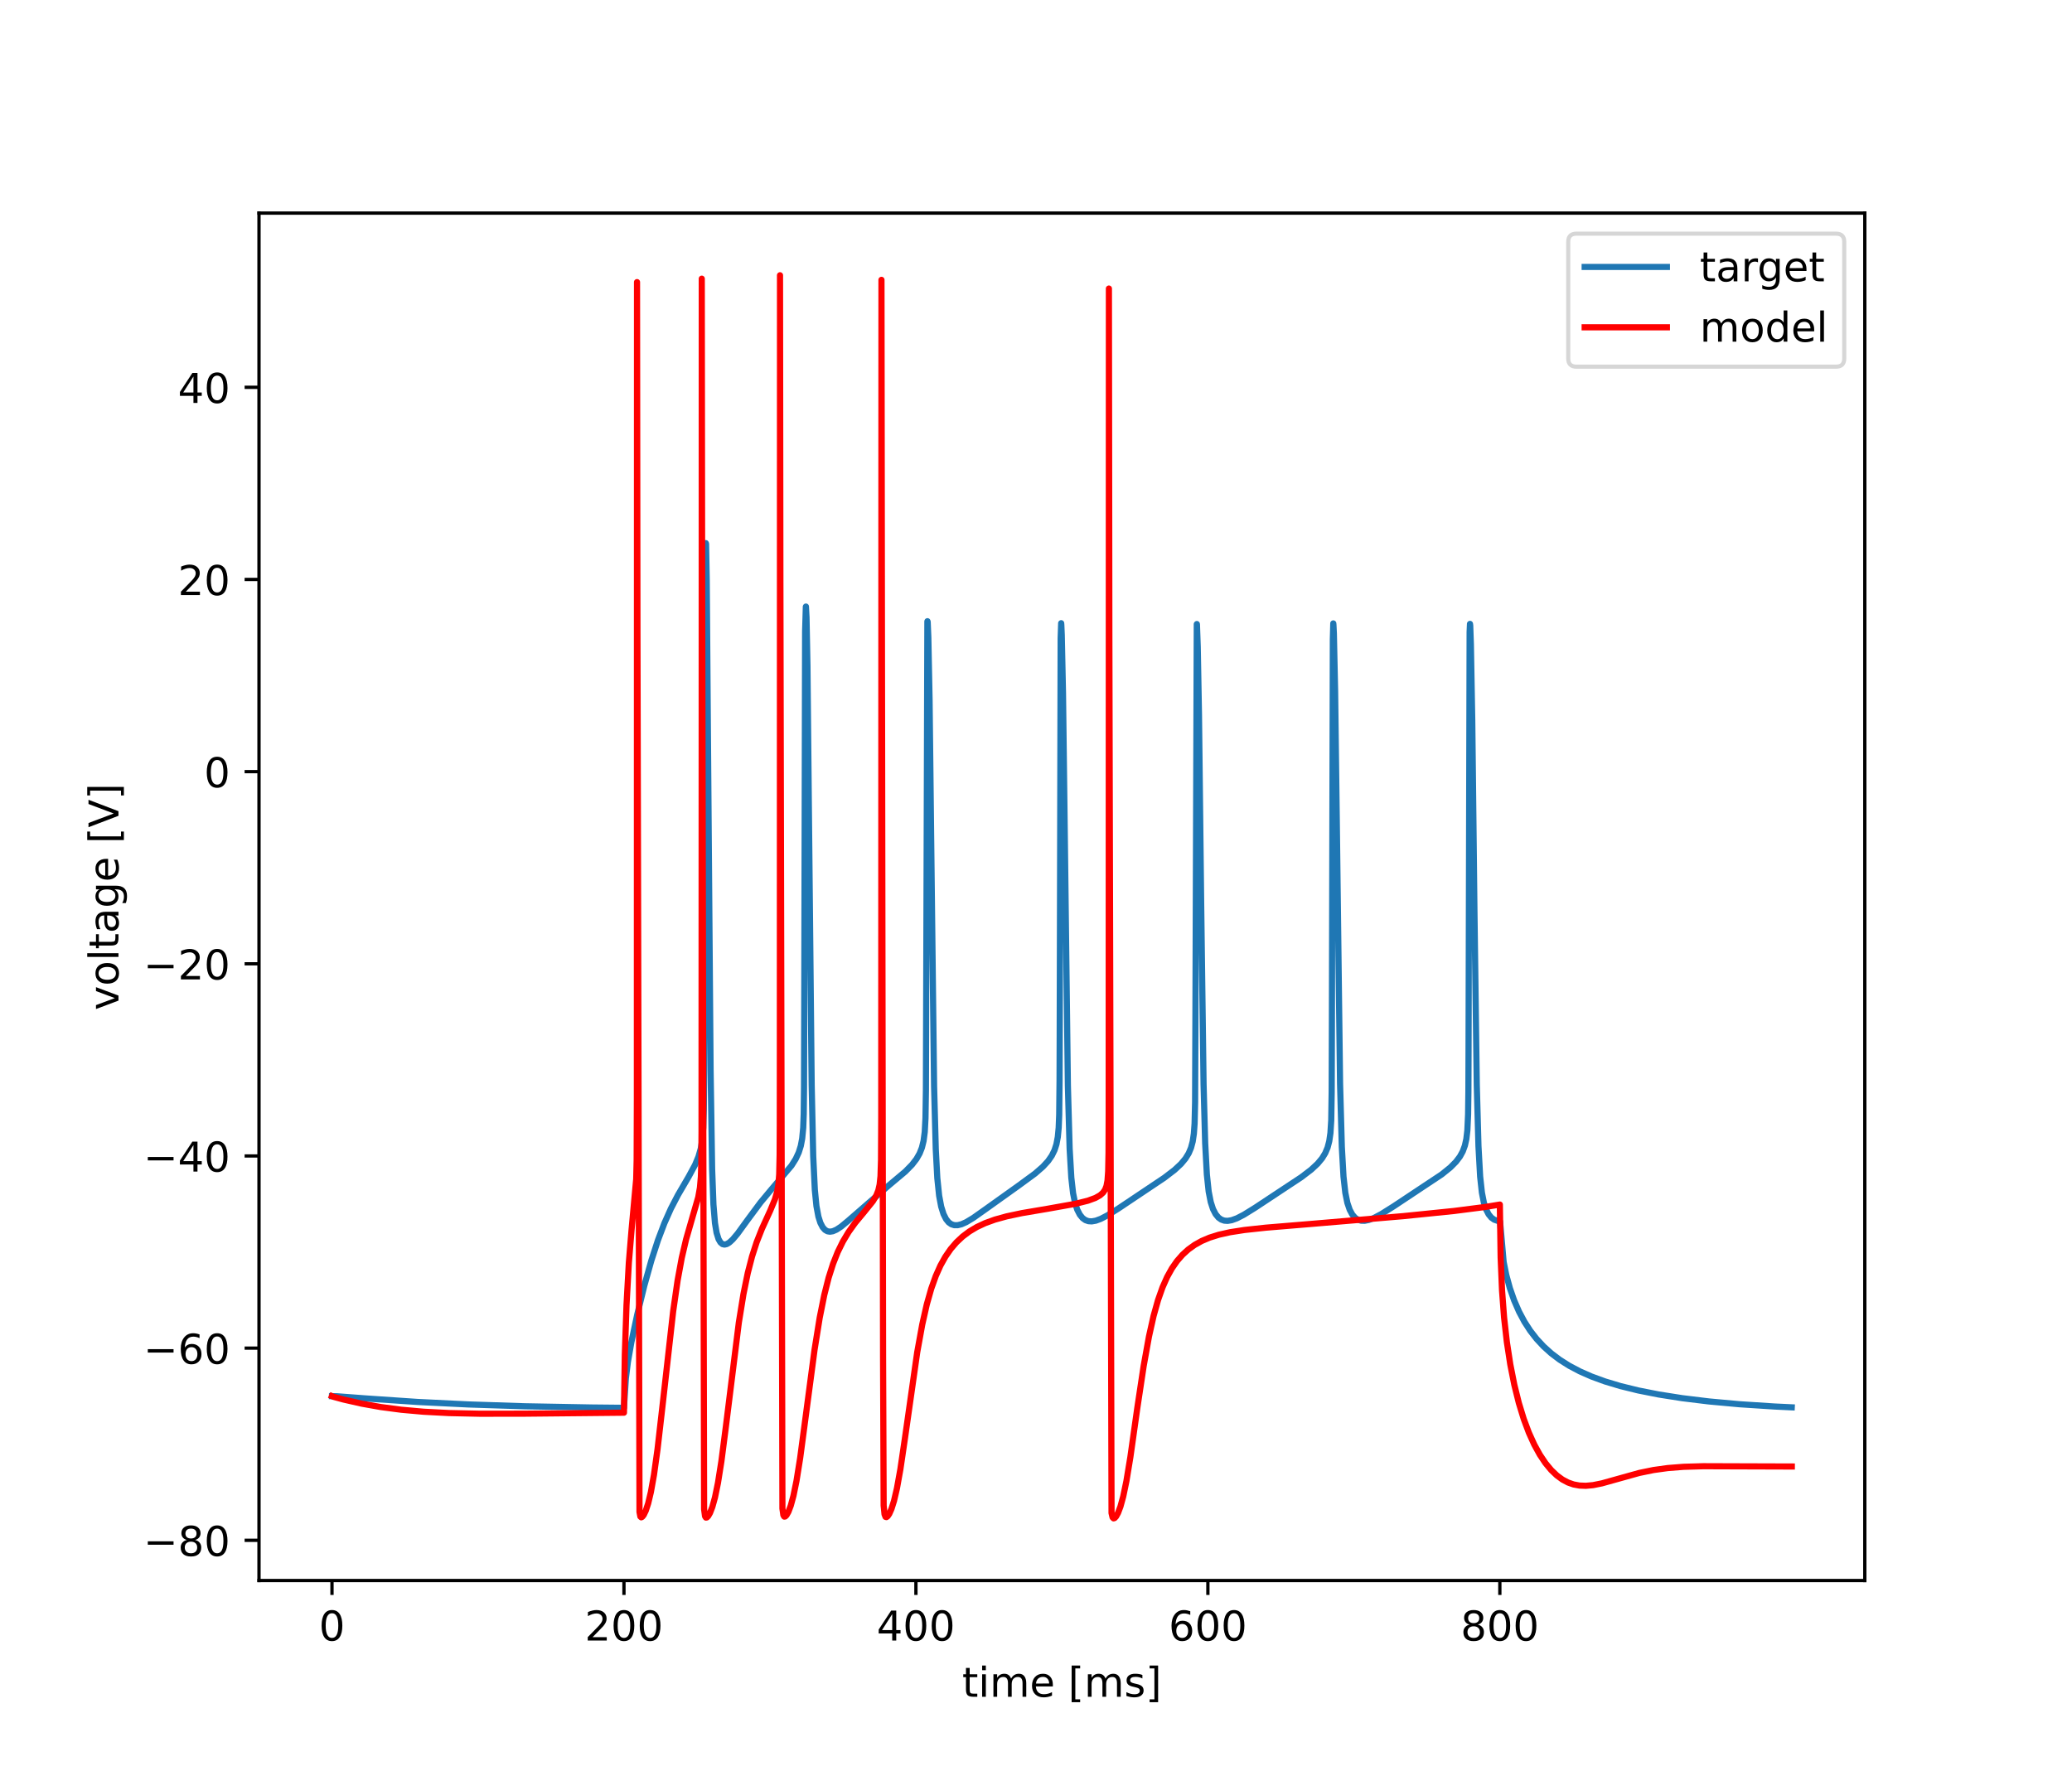 <?xml version="1.0" encoding="utf-8" standalone="no"?>
<!DOCTYPE svg PUBLIC "-//W3C//DTD SVG 1.1//EN"
  "http://www.w3.org/Graphics/SVG/1.1/DTD/svg11.dtd">
<!-- Created with matplotlib (https://matplotlib.org/) -->
<svg height="432pt" version="1.1" viewBox="0 0 504 432" width="504pt" xmlns="http://www.w3.org/2000/svg" xmlns:xlink="http://www.w3.org/1999/xlink">
 <defs>
  <style type="text/css">*{stroke-linecap:butt;stroke-linejoin:round;}</style>
 </defs>
 <g id="figure_1">
  <g id="patch_1">
   <path d="M 0 432 
L 504 432 
L 504 0 
L 0 0 
z
" style="fill:#ffffff;"/>
  </g>
  <g id="axes_1">
   <g id="patch_2">
    <path d="M 63 384.48 
L 453.6 384.48 
L 453.6 51.84 
L 63 51.84 
z
" style="fill:#ffffff;"/>
   </g>
   <g id="matplotlib.axis_1">
    <g id="xtick_1">
     <g id="line2d_1">
      <defs>
       <path d="M 0 0 
L 0 3.5 
" id="m4399abc774" style="stroke:#000000;stroke-width:0.8;"/>
      </defs>
      <g>
       <use style="stroke:#000000;stroke-width:0.8;" x="80.755" xlink:href="#m4399abc774" y="384.48"/>
      </g>
     </g>
     <g id="text_1">
      <!-- 0 -->
      <g transform="translate(77.573 399.078)scale(0.1 -0.1)">
       <defs>
        <path d="M 31.781 66.406 
Q 24.172 66.406 20.328 58.906 
Q 16.5 51.422 16.5 36.375 
Q 16.5 21.391 20.328 13.891 
Q 24.172 6.391 31.781 6.391 
Q 39.453 6.391 43.281 13.891 
Q 47.125 21.391 47.125 36.375 
Q 47.125 51.422 43.281 58.906 
Q 39.453 66.406 31.781 66.406 
z
M 31.781 74.219 
Q 44.047 74.219 50.516 64.516 
Q 56.984 54.828 56.984 36.375 
Q 56.984 17.969 50.516 8.266 
Q 44.047 -1.422 31.781 -1.422 
Q 19.531 -1.422 13.062 8.266 
Q 6.594 17.969 6.594 36.375 
Q 6.594 54.828 13.062 64.516 
Q 19.531 74.219 31.781 74.219 
z
" id="DejaVuSans-48"/>
       </defs>
       <use xlink:href="#DejaVuSans-48"/>
      </g>
     </g>
    </g>
    <g id="xtick_2">
     <g id="line2d_2">
      <g>
       <use style="stroke:#000000;stroke-width:0.8;" x="151.773" xlink:href="#m4399abc774" y="384.48"/>
      </g>
     </g>
     <g id="text_2">
      <!-- 200 -->
      <g transform="translate(142.229 399.078)scale(0.1 -0.1)">
       <defs>
        <path d="M 19.188 8.297 
L 53.609 8.297 
L 53.609 0 
L 7.328 0 
L 7.328 8.297 
Q 12.938 14.109 22.625 23.891 
Q 32.328 33.688 34.812 36.531 
Q 39.547 41.844 41.422 45.531 
Q 43.312 49.219 43.312 52.781 
Q 43.312 58.594 39.234 62.25 
Q 35.156 65.922 28.609 65.922 
Q 23.969 65.922 18.812 64.312 
Q 13.672 62.703 7.812 59.422 
L 7.812 69.391 
Q 13.766 71.781 18.938 73 
Q 24.125 74.219 28.422 74.219 
Q 39.75 74.219 46.484 68.547 
Q 53.219 62.891 53.219 53.422 
Q 53.219 48.922 51.531 44.891 
Q 49.859 40.875 45.406 35.406 
Q 44.188 33.984 37.641 27.219 
Q 31.109 20.453 19.188 8.297 
z
" id="DejaVuSans-50"/>
       </defs>
       <use xlink:href="#DejaVuSans-50"/>
       <use x="63.623" xlink:href="#DejaVuSans-48"/>
       <use x="127.246" xlink:href="#DejaVuSans-48"/>
      </g>
     </g>
    </g>
    <g id="xtick_3">
     <g id="line2d_3">
      <g>
       <use style="stroke:#000000;stroke-width:0.8;" x="222.791" xlink:href="#m4399abc774" y="384.48"/>
      </g>
     </g>
     <g id="text_3">
      <!-- 400 -->
      <g transform="translate(213.247 399.078)scale(0.1 -0.1)">
       <defs>
        <path d="M 37.797 64.312 
L 12.891 25.391 
L 37.797 25.391 
z
M 35.203 72.906 
L 47.609 72.906 
L 47.609 25.391 
L 58.016 25.391 
L 58.016 17.188 
L 47.609 17.188 
L 47.609 0 
L 37.797 0 
L 37.797 17.188 
L 4.891 17.188 
L 4.891 26.703 
z
" id="DejaVuSans-52"/>
       </defs>
       <use xlink:href="#DejaVuSans-52"/>
       <use x="63.623" xlink:href="#DejaVuSans-48"/>
       <use x="127.246" xlink:href="#DejaVuSans-48"/>
      </g>
     </g>
    </g>
    <g id="xtick_4">
     <g id="line2d_4">
      <g>
       <use style="stroke:#000000;stroke-width:0.8;" x="293.809" xlink:href="#m4399abc774" y="384.48"/>
      </g>
     </g>
     <g id="text_4">
      <!-- 600 -->
      <g transform="translate(284.265 399.078)scale(0.1 -0.1)">
       <defs>
        <path d="M 33.016 40.375 
Q 26.375 40.375 22.484 35.828 
Q 18.609 31.297 18.609 23.391 
Q 18.609 15.531 22.484 10.953 
Q 26.375 6.391 33.016 6.391 
Q 39.656 6.391 43.531 10.953 
Q 47.406 15.531 47.406 23.391 
Q 47.406 31.297 43.531 35.828 
Q 39.656 40.375 33.016 40.375 
z
M 52.594 71.297 
L 52.594 62.312 
Q 48.875 64.062 45.094 64.984 
Q 41.312 65.922 37.594 65.922 
Q 27.828 65.922 22.672 59.328 
Q 17.531 52.734 16.797 39.406 
Q 19.672 43.656 24.016 45.922 
Q 28.375 48.188 33.594 48.188 
Q 44.578 48.188 50.953 41.516 
Q 57.328 34.859 57.328 23.391 
Q 57.328 12.156 50.688 5.359 
Q 44.047 -1.422 33.016 -1.422 
Q 20.359 -1.422 13.672 8.266 
Q 6.984 17.969 6.984 36.375 
Q 6.984 53.656 15.188 63.938 
Q 23.391 74.219 37.203 74.219 
Q 40.922 74.219 44.703 73.484 
Q 48.484 72.75 52.594 71.297 
z
" id="DejaVuSans-54"/>
       </defs>
       <use xlink:href="#DejaVuSans-54"/>
       <use x="63.623" xlink:href="#DejaVuSans-48"/>
       <use x="127.246" xlink:href="#DejaVuSans-48"/>
      </g>
     </g>
    </g>
    <g id="xtick_5">
     <g id="line2d_5">
      <g>
       <use style="stroke:#000000;stroke-width:0.8;" x="364.827" xlink:href="#m4399abc774" y="384.48"/>
      </g>
     </g>
     <g id="text_5">
      <!-- 800 -->
      <g transform="translate(355.284 399.078)scale(0.1 -0.1)">
       <defs>
        <path d="M 31.781 34.625 
Q 24.75 34.625 20.719 30.859 
Q 16.703 27.094 16.703 20.516 
Q 16.703 13.922 20.719 10.156 
Q 24.75 6.391 31.781 6.391 
Q 38.812 6.391 42.859 10.172 
Q 46.922 13.969 46.922 20.516 
Q 46.922 27.094 42.891 30.859 
Q 38.875 34.625 31.781 34.625 
z
M 21.922 38.812 
Q 15.578 40.375 12.031 44.719 
Q 8.5 49.078 8.5 55.328 
Q 8.5 64.062 14.719 69.141 
Q 20.953 74.219 31.781 74.219 
Q 42.672 74.219 48.875 69.141 
Q 55.078 64.062 55.078 55.328 
Q 55.078 49.078 51.531 44.719 
Q 48 40.375 41.703 38.812 
Q 48.828 37.156 52.797 32.312 
Q 56.781 27.484 56.781 20.516 
Q 56.781 9.906 50.312 4.234 
Q 43.844 -1.422 31.781 -1.422 
Q 19.734 -1.422 13.25 4.234 
Q 6.781 9.906 6.781 20.516 
Q 6.781 27.484 10.781 32.312 
Q 14.797 37.156 21.922 38.812 
z
M 18.312 54.391 
Q 18.312 48.734 21.844 45.562 
Q 25.391 42.391 31.781 42.391 
Q 38.141 42.391 41.719 45.562 
Q 45.312 48.734 45.312 54.391 
Q 45.312 60.062 41.719 63.234 
Q 38.141 66.406 31.781 66.406 
Q 25.391 66.406 21.844 63.234 
Q 18.312 60.062 18.312 54.391 
z
" id="DejaVuSans-56"/>
       </defs>
       <use xlink:href="#DejaVuSans-56"/>
       <use x="63.623" xlink:href="#DejaVuSans-48"/>
       <use x="127.246" xlink:href="#DejaVuSans-48"/>
      </g>
     </g>
    </g>
    <g id="text_6">
     <!-- time [ms] -->
     <g transform="translate(234.038 412.757)scale(0.1 -0.1)">
      <defs>
       <path d="M 18.312 70.219 
L 18.312 54.688 
L 36.812 54.688 
L 36.812 47.703 
L 18.312 47.703 
L 18.312 18.016 
Q 18.312 11.328 20.141 9.422 
Q 21.969 7.516 27.594 7.516 
L 36.812 7.516 
L 36.812 0 
L 27.594 0 
Q 17.188 0 13.234 3.875 
Q 9.281 7.766 9.281 18.016 
L 9.281 47.703 
L 2.688 47.703 
L 2.688 54.688 
L 9.281 54.688 
L 9.281 70.219 
z
" id="DejaVuSans-116"/>
       <path d="M 9.422 54.688 
L 18.406 54.688 
L 18.406 0 
L 9.422 0 
z
M 9.422 75.984 
L 18.406 75.984 
L 18.406 64.594 
L 9.422 64.594 
z
" id="DejaVuSans-105"/>
       <path d="M 52 44.188 
Q 55.375 50.25 60.062 53.125 
Q 64.75 56 71.094 56 
Q 79.641 56 84.281 50.016 
Q 88.922 44.047 88.922 33.016 
L 88.922 0 
L 79.891 0 
L 79.891 32.719 
Q 79.891 40.578 77.094 44.375 
Q 74.312 48.188 68.609 48.188 
Q 61.625 48.188 57.562 43.547 
Q 53.516 38.922 53.516 30.906 
L 53.516 0 
L 44.484 0 
L 44.484 32.719 
Q 44.484 40.625 41.703 44.406 
Q 38.922 48.188 33.109 48.188 
Q 26.219 48.188 22.156 43.531 
Q 18.109 38.875 18.109 30.906 
L 18.109 0 
L 9.078 0 
L 9.078 54.688 
L 18.109 54.688 
L 18.109 46.188 
Q 21.188 51.219 25.484 53.609 
Q 29.781 56 35.688 56 
Q 41.656 56 45.828 52.969 
Q 50 49.953 52 44.188 
z
" id="DejaVuSans-109"/>
       <path d="M 56.203 29.594 
L 56.203 25.203 
L 14.891 25.203 
Q 15.484 15.922 20.484 11.062 
Q 25.484 6.203 34.422 6.203 
Q 39.594 6.203 44.453 7.469 
Q 49.312 8.734 54.109 11.281 
L 54.109 2.781 
Q 49.266 0.734 44.188 -0.344 
Q 39.109 -1.422 33.891 -1.422 
Q 20.797 -1.422 13.156 6.188 
Q 5.516 13.812 5.516 26.812 
Q 5.516 40.234 12.766 48.109 
Q 20.016 56 32.328 56 
Q 43.359 56 49.781 48.891 
Q 56.203 41.797 56.203 29.594 
z
M 47.219 32.234 
Q 47.125 39.594 43.094 43.984 
Q 39.062 48.391 32.422 48.391 
Q 24.906 48.391 20.391 44.141 
Q 15.875 39.891 15.188 32.172 
z
" id="DejaVuSans-101"/>
       <path id="DejaVuSans-32"/>
       <path d="M 8.594 75.984 
L 29.297 75.984 
L 29.297 69 
L 17.578 69 
L 17.578 -6.203 
L 29.297 -6.203 
L 29.297 -13.188 
L 8.594 -13.188 
z
" id="DejaVuSans-91"/>
       <path d="M 44.281 53.078 
L 44.281 44.578 
Q 40.484 46.531 36.375 47.5 
Q 32.281 48.484 27.875 48.484 
Q 21.188 48.484 17.844 46.438 
Q 14.5 44.391 14.5 40.281 
Q 14.5 37.156 16.891 35.375 
Q 19.281 33.594 26.516 31.984 
L 29.594 31.297 
Q 39.156 29.25 43.188 25.516 
Q 47.219 21.781 47.219 15.094 
Q 47.219 7.469 41.188 3.016 
Q 35.156 -1.422 24.609 -1.422 
Q 20.219 -1.422 15.453 -0.562 
Q 10.688 0.297 5.422 2 
L 5.422 11.281 
Q 10.406 8.688 15.234 7.391 
Q 20.062 6.109 24.812 6.109 
Q 31.156 6.109 34.562 8.281 
Q 37.984 10.453 37.984 14.406 
Q 37.984 18.062 35.516 20.016 
Q 33.062 21.969 24.703 23.781 
L 21.578 24.516 
Q 13.234 26.266 9.516 29.906 
Q 5.812 33.547 5.812 39.891 
Q 5.812 47.609 11.281 51.797 
Q 16.75 56 26.812 56 
Q 31.781 56 36.172 55.266 
Q 40.578 54.547 44.281 53.078 
z
" id="DejaVuSans-115"/>
       <path d="M 30.422 75.984 
L 30.422 -13.188 
L 9.719 -13.188 
L 9.719 -6.203 
L 21.391 -6.203 
L 21.391 69 
L 9.719 69 
L 9.719 75.984 
z
" id="DejaVuSans-93"/>
      </defs>
      <use xlink:href="#DejaVuSans-116"/>
      <use x="39.209" xlink:href="#DejaVuSans-105"/>
      <use x="66.992" xlink:href="#DejaVuSans-109"/>
      <use x="164.404" xlink:href="#DejaVuSans-101"/>
      <use x="225.928" xlink:href="#DejaVuSans-32"/>
      <use x="257.715" xlink:href="#DejaVuSans-91"/>
      <use x="296.729" xlink:href="#DejaVuSans-109"/>
      <use x="394.141" xlink:href="#DejaVuSans-115"/>
      <use x="446.24" xlink:href="#DejaVuSans-93"/>
     </g>
    </g>
   </g>
   <g id="matplotlib.axis_2">
    <g id="ytick_1">
     <g id="line2d_6">
      <defs>
       <path d="M 0 0 
L -3.5 0 
" id="m71847451b8" style="stroke:#000000;stroke-width:0.8;"/>
      </defs>
      <g>
       <use style="stroke:#000000;stroke-width:0.8;" x="63" xlink:href="#m71847451b8" y="374.691"/>
      </g>
     </g>
     <g id="text_7">
      <!-- −80 -->
      <g transform="translate(34.895 378.49)scale(0.1 -0.1)">
       <defs>
        <path d="M 10.594 35.5 
L 73.188 35.5 
L 73.188 27.203 
L 10.594 27.203 
z
" id="DejaVuSans-8722"/>
       </defs>
       <use xlink:href="#DejaVuSans-8722"/>
       <use x="83.789" xlink:href="#DejaVuSans-56"/>
       <use x="147.412" xlink:href="#DejaVuSans-48"/>
      </g>
     </g>
    </g>
    <g id="ytick_2">
     <g id="line2d_7">
      <g>
       <use style="stroke:#000000;stroke-width:0.8;" x="63" xlink:href="#m71847451b8" y="327.945"/>
      </g>
     </g>
     <g id="text_8">
      <!-- −60 -->
      <g transform="translate(34.895 331.744)scale(0.1 -0.1)">
       <use xlink:href="#DejaVuSans-8722"/>
       <use x="83.789" xlink:href="#DejaVuSans-54"/>
       <use x="147.412" xlink:href="#DejaVuSans-48"/>
      </g>
     </g>
    </g>
    <g id="ytick_3">
     <g id="line2d_8">
      <g>
       <use style="stroke:#000000;stroke-width:0.8;" x="63" xlink:href="#m71847451b8" y="281.199"/>
      </g>
     </g>
     <g id="text_9">
      <!-- −40 -->
      <g transform="translate(34.895 284.999)scale(0.1 -0.1)">
       <use xlink:href="#DejaVuSans-8722"/>
       <use x="83.789" xlink:href="#DejaVuSans-52"/>
       <use x="147.412" xlink:href="#DejaVuSans-48"/>
      </g>
     </g>
    </g>
    <g id="ytick_4">
     <g id="line2d_9">
      <g>
       <use style="stroke:#000000;stroke-width:0.8;" x="63" xlink:href="#m71847451b8" y="234.454"/>
      </g>
     </g>
     <g id="text_10">
      <!-- −20 -->
      <g transform="translate(34.895 238.253)scale(0.1 -0.1)">
       <use xlink:href="#DejaVuSans-8722"/>
       <use x="83.789" xlink:href="#DejaVuSans-50"/>
       <use x="147.412" xlink:href="#DejaVuSans-48"/>
      </g>
     </g>
    </g>
    <g id="ytick_5">
     <g id="line2d_10">
      <g>
       <use style="stroke:#000000;stroke-width:0.8;" x="63" xlink:href="#m71847451b8" y="187.708"/>
      </g>
     </g>
     <g id="text_11">
      <!-- 0 -->
      <g transform="translate(49.638 191.507)scale(0.1 -0.1)">
       <use xlink:href="#DejaVuSans-48"/>
      </g>
     </g>
    </g>
    <g id="ytick_6">
     <g id="line2d_11">
      <g>
       <use style="stroke:#000000;stroke-width:0.8;" x="63" xlink:href="#m71847451b8" y="140.962"/>
      </g>
     </g>
     <g id="text_12">
      <!-- 20 -->
      <g transform="translate(43.275 144.762)scale(0.1 -0.1)">
       <use xlink:href="#DejaVuSans-50"/>
       <use x="63.623" xlink:href="#DejaVuSans-48"/>
      </g>
     </g>
    </g>
    <g id="ytick_7">
     <g id="line2d_12">
      <g>
       <use style="stroke:#000000;stroke-width:0.8;" x="63" xlink:href="#m71847451b8" y="94.217"/>
      </g>
     </g>
     <g id="text_13">
      <!-- 40 -->
      <g transform="translate(43.275 98.016)scale(0.1 -0.1)">
       <use xlink:href="#DejaVuSans-52"/>
       <use x="63.623" xlink:href="#DejaVuSans-48"/>
      </g>
     </g>
    </g>
    <g id="text_14">
     <!-- voltage [V] -->
     <g transform="translate(28.816 245.754)rotate(-90)scale(0.1 -0.1)">
      <defs>
       <path d="M 2.984 54.688 
L 12.5 54.688 
L 29.594 8.797 
L 46.688 54.688 
L 56.203 54.688 
L 35.688 0 
L 23.484 0 
z
" id="DejaVuSans-118"/>
       <path d="M 30.609 48.391 
Q 23.391 48.391 19.188 42.75 
Q 14.984 37.109 14.984 27.297 
Q 14.984 17.484 19.156 11.844 
Q 23.344 6.203 30.609 6.203 
Q 37.797 6.203 41.984 11.859 
Q 46.188 17.531 46.188 27.297 
Q 46.188 37.016 41.984 42.703 
Q 37.797 48.391 30.609 48.391 
z
M 30.609 56 
Q 42.328 56 49.016 48.375 
Q 55.719 40.766 55.719 27.297 
Q 55.719 13.875 49.016 6.219 
Q 42.328 -1.422 30.609 -1.422 
Q 18.844 -1.422 12.172 6.219 
Q 5.516 13.875 5.516 27.297 
Q 5.516 40.766 12.172 48.375 
Q 18.844 56 30.609 56 
z
" id="DejaVuSans-111"/>
       <path d="M 9.422 75.984 
L 18.406 75.984 
L 18.406 0 
L 9.422 0 
z
" id="DejaVuSans-108"/>
       <path d="M 34.281 27.484 
Q 23.391 27.484 19.188 25 
Q 14.984 22.516 14.984 16.5 
Q 14.984 11.719 18.141 8.906 
Q 21.297 6.109 26.703 6.109 
Q 34.188 6.109 38.703 11.406 
Q 43.219 16.703 43.219 25.484 
L 43.219 27.484 
z
M 52.203 31.203 
L 52.203 0 
L 43.219 0 
L 43.219 8.297 
Q 40.141 3.328 35.547 0.953 
Q 30.953 -1.422 24.312 -1.422 
Q 15.922 -1.422 10.953 3.297 
Q 6 8.016 6 15.922 
Q 6 25.141 12.172 29.828 
Q 18.359 34.516 30.609 34.516 
L 43.219 34.516 
L 43.219 35.406 
Q 43.219 41.609 39.141 45 
Q 35.062 48.391 27.688 48.391 
Q 23 48.391 18.547 47.266 
Q 14.109 46.141 10.016 43.891 
L 10.016 52.203 
Q 14.938 54.109 19.578 55.047 
Q 24.219 56 28.609 56 
Q 40.484 56 46.344 49.844 
Q 52.203 43.703 52.203 31.203 
z
" id="DejaVuSans-97"/>
       <path d="M 45.406 27.984 
Q 45.406 37.75 41.375 43.109 
Q 37.359 48.484 30.078 48.484 
Q 22.859 48.484 18.828 43.109 
Q 14.797 37.75 14.797 27.984 
Q 14.797 18.266 18.828 12.891 
Q 22.859 7.516 30.078 7.516 
Q 37.359 7.516 41.375 12.891 
Q 45.406 18.266 45.406 27.984 
z
M 54.391 6.781 
Q 54.391 -7.172 48.188 -13.984 
Q 42 -20.797 29.203 -20.797 
Q 24.469 -20.797 20.266 -20.094 
Q 16.062 -19.391 12.109 -17.922 
L 12.109 -9.188 
Q 16.062 -11.328 19.922 -12.344 
Q 23.781 -13.375 27.781 -13.375 
Q 36.625 -13.375 41.016 -8.766 
Q 45.406 -4.156 45.406 5.172 
L 45.406 9.625 
Q 42.625 4.781 38.281 2.391 
Q 33.938 0 27.875 0 
Q 17.828 0 11.672 7.656 
Q 5.516 15.328 5.516 27.984 
Q 5.516 40.672 11.672 48.328 
Q 17.828 56 27.875 56 
Q 33.938 56 38.281 53.609 
Q 42.625 51.219 45.406 46.391 
L 45.406 54.688 
L 54.391 54.688 
z
" id="DejaVuSans-103"/>
       <path d="M 28.609 0 
L 0.781 72.906 
L 11.078 72.906 
L 34.188 11.531 
L 57.328 72.906 
L 67.578 72.906 
L 39.797 0 
z
" id="DejaVuSans-86"/>
      </defs>
      <use xlink:href="#DejaVuSans-118"/>
      <use x="59.18" xlink:href="#DejaVuSans-111"/>
      <use x="120.361" xlink:href="#DejaVuSans-108"/>
      <use x="148.145" xlink:href="#DejaVuSans-116"/>
      <use x="187.354" xlink:href="#DejaVuSans-97"/>
      <use x="248.633" xlink:href="#DejaVuSans-103"/>
      <use x="312.109" xlink:href="#DejaVuSans-101"/>
      <use x="373.633" xlink:href="#DejaVuSans-32"/>
      <use x="405.42" xlink:href="#DejaVuSans-91"/>
      <use x="444.434" xlink:href="#DejaVuSans-86"/>
      <use x="512.842" xlink:href="#DejaVuSans-93"/>
     </g>
    </g>
   </g>
   <g id="line2d_13">
    <path clip-path="url(#p3d4e7ecea7)" d="M 80.755 339.631 
L 81.944 339.654 
L 88.904 340.179 
L 101.563 341.037 
L 113.902 341.642 
L 127.644 342.088 
L 143.961 342.387 
L 151.773 342.466 
L 151.862 341.058 
L 152.234 335.319 
L 152.731 331.302 
L 153.566 326.556 
L 155.004 319.791 
L 156.726 312.744 
L 158.431 306.66 
L 160.046 301.678 
L 161.609 297.558 
L 163.189 294.012 
L 164.893 290.731 
L 167.521 286.228 
L 169.066 283.367 
L 169.9 281.361 
L 170.468 279.374 
L 170.841 277.163 
L 171.072 274.309 
L 171.196 269.942 
L 171.249 264.345 
L 171.622 133.754 
L 171.676 132.123 
L 171.747 132.291 
L 171.906 141.231 
L 172.19 177.942 
L 172.847 260.367 
L 173.22 284.412 
L 173.54 293.036 
L 173.913 297.532 
L 174.303 299.885 
L 174.783 301.426 
L 175.244 302.223 
L 175.724 302.634 
L 176.221 302.757 
L 176.771 302.637 
L 177.41 302.255 
L 178.245 301.487 
L 179.417 300.093 
L 181.742 296.893 
L 185.009 292.491 
L 187.672 289.291 
L 192.519 283.562 
L 193.567 281.899 
L 194.295 280.327 
L 194.792 278.731 
L 195.129 276.951 
L 195.378 274.336 
L 195.502 270.987 
L 195.573 264.555 
L 195.626 245.407 
L 195.84 153.595 
L 196.017 147.582 
L 196.035 147.553 
L 196.177 150.158 
L 196.408 162.055 
L 196.745 196.058 
L 197.437 264.048 
L 197.81 281.28 
L 198.201 289.447 
L 198.591 293.373 
L 199.071 295.949 
L 199.55 297.459 
L 200.101 298.526 
L 200.686 299.187 
L 201.272 299.521 
L 201.876 299.62 
L 202.586 299.508 
L 203.456 299.133 
L 204.593 298.387 
L 206.261 297.006 
L 216.115 288.431 
L 220.199 285.002 
L 221.85 283.321 
L 222.933 281.916 
L 223.696 280.579 
L 224.247 279.185 
L 224.655 277.529 
L 224.939 275.363 
L 225.117 272.001 
L 225.223 265.194 
L 225.578 151.201 
L 225.596 151.117 
L 225.649 151.242 
L 225.809 155.059 
L 226.111 170.261 
L 226.484 202.764 
L 227.212 264.261 
L 227.62 279.577 
L 227.993 286.566 
L 228.437 290.857 
L 228.934 293.508 
L 229.502 295.326 
L 230.124 296.566 
L 230.763 297.352 
L 231.42 297.816 
L 232.13 298.038 
L 232.929 298.042 
L 233.87 297.813 
L 235.042 297.292 
L 236.728 296.276 
L 239.658 294.203 
L 247.63 288.512 
L 251.766 285.482 
L 253.684 283.809 
L 254.944 282.433 
L 255.85 281.125 
L 256.507 279.785 
L 256.968 278.352 
L 257.306 276.56 
L 257.519 274.313 
L 257.643 271.182 
L 257.732 262.776 
L 257.767 251.842 
L 257.998 155.272 
L 258.122 151.6 
L 258.158 152.024 
L 258.264 154.447 
L 258.566 168.663 
L 258.957 199.58 
L 259.756 264.143 
L 260.182 279.421 
L 260.59 286.485 
L 261.016 290.238 
L 261.496 292.62 
L 262.028 294.252 
L 262.668 295.497 
L 263.342 296.318 
L 264.017 296.803 
L 264.763 297.065 
L 265.562 297.114 
L 266.538 296.945 
L 267.745 296.501 
L 269.361 295.662 
L 272.007 294.004 
L 283.21 286.507 
L 285.713 284.589 
L 287.275 283.128 
L 288.358 281.828 
L 289.14 280.555 
L 289.708 279.213 
L 290.116 277.683 
L 290.4 275.772 
L 290.578 273.304 
L 290.702 268.084 
L 290.773 249.129 
L 291.11 151.834 
L 291.128 151.804 
L 291.146 151.852 
L 291.341 157.366 
L 291.643 173.853 
L 292.176 219.795 
L 292.762 263.789 
L 293.152 278.11 
L 293.561 285.725 
L 294.004 289.865 
L 294.502 292.408 
L 295.052 294.105 
L 295.691 295.349 
L 296.384 296.188 
L 297.058 296.67 
L 297.804 296.933 
L 298.603 296.988 
L 299.597 296.823 
L 300.858 296.367 
L 302.527 295.509 
L 305.261 293.817 
L 316.535 286.366 
L 318.967 284.507 
L 320.512 283.062 
L 321.595 281.757 
L 322.358 280.505 
L 322.927 279.151 
L 323.335 277.596 
L 323.619 275.621 
L 323.814 272.55 
L 323.921 265.716 
L 323.974 249.285 
L 324.205 155.541 
L 324.311 151.652 
L 324.347 151.986 
L 324.453 154.089 
L 324.755 168.081 
L 325.164 199.885 
L 325.963 263.664 
L 326.389 279.001 
L 326.797 286.224 
L 327.241 290.17 
L 327.738 292.608 
L 328.306 294.281 
L 328.928 295.436 
L 329.602 296.222 
L 330.295 296.696 
L 331.058 296.941 
L 331.928 296.969 
L 332.958 296.762 
L 334.218 296.275 
L 335.976 295.344 
L 338.977 293.461 
L 350.677 285.695 
L 352.772 284.005 
L 354.139 282.632 
L 355.116 281.347 
L 355.808 280.081 
L 356.323 278.675 
L 356.678 277.08 
L 356.926 274.982 
L 357.104 271.089 
L 357.175 265.669 
L 357.211 255.82 
L 357.477 153.75 
L 357.566 151.766 
L 357.619 152.174 
L 357.779 156.735 
L 358.116 175.291 
L 358.649 221.644 
L 359.217 263.963 
L 359.625 278.813 
L 360.034 286.201 
L 360.46 290.102 
L 360.939 292.538 
L 361.472 294.177 
L 362.093 295.386 
L 362.75 296.189 
L 363.46 296.699 
L 364.224 296.96 
L 364.881 297.148 
L 365.751 307.006 
L 366.39 310.155 
L 367.26 313.339 
L 368.289 316.297 
L 369.497 319.078 
L 370.811 321.537 
L 372.213 323.704 
L 373.758 325.693 
L 375.48 327.545 
L 377.344 329.223 
L 379.386 330.766 
L 381.694 332.228 
L 384.251 333.58 
L 387.127 334.848 
L 390.394 336.042 
L 394.14 337.169 
L 398.472 338.233 
L 403.443 339.217 
L 409.16 340.117 
L 415.676 340.912 
L 423.133 341.594 
L 431.691 342.148 
L 435.828 342.346 
L 435.828 342.346 
" style="fill:none;stroke:#1f77b4;stroke-linecap:square;stroke-width:1.5;"/>
   </g>
   <g id="line2d_14">
    <path clip-path="url(#p3d4e7ecea7)" d="M 80.755 339.631 
L 81.127 339.787 
L 83.524 340.44 
L 87.998 341.454 
L 92.65 342.28 
L 97.604 342.931 
L 103.037 343.417 
L 109.215 343.741 
L 116.743 343.903 
L 127.396 343.89 
L 151.773 343.65 
L 151.986 329.517 
L 152.394 317.481 
L 152.962 307.184 
L 153.619 299.222 
L 154.755 286.811 
L 154.862 282.191 
L 154.915 267.413 
L 154.951 68.624 
L 155.057 153.949 
L 155.554 367.808 
L 155.768 368.919 
L 155.981 369.107 
L 156.211 368.997 
L 156.584 368.522 
L 157.081 367.484 
L 157.667 365.706 
L 158.324 362.953 
L 159.07 358.786 
L 159.94 352.544 
L 161.112 342.324 
L 163.739 318.992 
L 164.822 311.485 
L 165.834 305.984 
L 166.882 301.505 
L 168.142 297.117 
L 169.847 291.218 
L 170.255 288.91 
L 170.486 286.266 
L 170.593 282.781 
L 170.646 275.249 
L 170.681 175.751 
L 170.699 67.795 
L 170.788 140.124 
L 171.267 367.136 
L 171.498 368.853 
L 171.711 369.169 
L 171.924 369.137 
L 172.244 368.83 
L 172.705 368.037 
L 173.273 366.57 
L 173.913 364.259 
L 174.641 360.718 
L 175.475 355.467 
L 176.558 347.091 
L 179.718 321.713 
L 180.837 314.812 
L 181.884 309.686 
L 182.932 305.632 
L 184.05 302.168 
L 185.347 298.883 
L 187.371 294.458 
L 188.507 291.712 
L 189.04 289.865 
L 189.359 287.962 
L 189.537 285.65 
L 189.643 280.98 
L 189.679 273.664 
L 189.696 256.435 
L 189.732 66.96 
L 189.821 141.2 
L 190.318 366.965 
L 190.549 368.584 
L 190.779 368.933 
L 190.993 368.901 
L 191.312 368.586 
L 191.774 367.773 
L 192.342 366.28 
L 192.999 363.875 
L 193.744 360.232 
L 194.632 354.691 
L 195.893 345.213 
L 198.13 328.357 
L 199.39 320.525 
L 200.491 315.039 
L 201.556 310.824 
L 202.639 307.419 
L 203.776 304.559 
L 205.019 302.027 
L 206.403 299.714 
L 208.001 297.486 
L 210.185 294.855 
L 212.333 292.193 
L 213.15 290.82 
L 213.647 289.559 
L 213.967 288.153 
L 214.18 286.108 
L 214.304 282.148 
L 214.357 271.955 
L 214.411 68.075 
L 214.535 162.099 
L 214.801 330.383 
L 214.943 366.224 
L 215.156 368.367 
L 215.405 368.996 
L 215.618 369.054 
L 215.902 368.856 
L 216.31 368.262 
L 216.843 367.063 
L 217.465 365.087 
L 218.175 362.044 
L 219.009 357.425 
L 220.11 349.956 
L 223.11 328.93 
L 224.336 322.173 
L 225.436 317.3 
L 226.519 313.483 
L 227.62 310.399 
L 228.756 307.857 
L 229.964 305.692 
L 231.26 303.821 
L 232.645 302.21 
L 234.154 300.796 
L 235.787 299.571 
L 237.598 298.491 
L 239.64 297.536 
L 242.019 296.674 
L 244.878 295.884 
L 248.606 295.096 
L 254.856 294.038 
L 261.638 292.827 
L 264.638 292.075 
L 266.449 291.408 
L 267.586 290.767 
L 268.314 290.116 
L 268.811 289.38 
L 269.148 288.495 
L 269.397 287.173 
L 269.556 284.978 
L 269.645 280.416 
L 269.681 270.779 
L 269.734 70.195 
L 269.84 154.323 
L 270.373 368.061 
L 270.622 369.102 
L 270.87 369.356 
L 271.119 369.284 
L 271.474 368.904 
L 271.953 368.037 
L 272.539 366.489 
L 273.214 364.035 
L 273.995 360.278 
L 274.954 354.464 
L 276.64 342.525 
L 278.185 332.299 
L 279.481 325.104 
L 280.6 320.109 
L 281.683 316.251 
L 282.766 313.183 
L 283.884 310.659 
L 285.056 308.549 
L 286.299 306.762 
L 287.631 305.235 
L 289.051 303.941 
L 290.596 302.832 
L 292.3 301.882 
L 294.235 301.062 
L 296.472 300.361 
L 299.189 299.753 
L 302.704 299.206 
L 307.888 298.645 
L 318.932 297.729 
L 341.32 295.838 
L 353.677 294.582 
L 361.33 293.597 
L 364.827 293.02 
L 365.023 305.84 
L 365.36 313.9 
L 365.857 320.485 
L 366.532 326.457 
L 367.366 331.901 
L 368.343 336.843 
L 369.443 341.28 
L 370.633 345.164 
L 371.894 348.534 
L 373.207 351.428 
L 374.557 353.88 
L 375.942 355.944 
L 377.326 357.614 
L 378.694 358.92 
L 380.043 359.908 
L 381.392 360.627 
L 382.759 361.107 
L 384.197 361.375 
L 385.742 361.435 
L 387.5 361.274 
L 389.648 360.843 
L 392.915 359.931 
L 398.756 358.303 
L 402.201 357.598 
L 405.663 357.119 
L 409.515 356.815 
L 414.309 356.672 
L 422.103 356.698 
L 435.845 356.741 
L 435.845 356.741 
" style="fill:none;stroke:#ff0000;stroke-linecap:square;stroke-width:1.5;"/>
   </g>
   <g id="patch_3">
    <path d="M 63 384.48 
L 63 51.84 
" style="fill:none;stroke:#000000;stroke-linecap:square;stroke-linejoin:miter;stroke-width:0.8;"/>
   </g>
   <g id="patch_4">
    <path d="M 453.6 384.48 
L 453.6 51.84 
" style="fill:none;stroke:#000000;stroke-linecap:square;stroke-linejoin:miter;stroke-width:0.8;"/>
   </g>
   <g id="patch_5">
    <path d="M 63 384.48 
L 453.6 384.48 
" style="fill:none;stroke:#000000;stroke-linecap:square;stroke-linejoin:miter;stroke-width:0.8;"/>
   </g>
   <g id="patch_6">
    <path d="M 63 51.84 
L 453.6 51.84 
" style="fill:none;stroke:#000000;stroke-linecap:square;stroke-linejoin:miter;stroke-width:0.8;"/>
   </g>
   <g id="legend_1">
    <g id="patch_7">
     <path d="M 383.461 89.196 
L 446.6 89.196 
Q 448.6 89.196 448.6 87.196 
L 448.6 58.84 
Q 448.6 56.84 446.6 56.84 
L 383.461 56.84 
Q 381.461 56.84 381.461 58.84 
L 381.461 87.196 
Q 381.461 89.196 383.461 89.196 
z
" style="fill:#ffffff;opacity:0.8;stroke:#cccccc;stroke-linejoin:miter;"/>
    </g>
    <g id="line2d_15">
     <path d="M 385.461 64.938 
L 405.461 64.938 
" style="fill:none;stroke:#1f77b4;stroke-linecap:square;stroke-width:1.5;"/>
    </g>
    <g id="line2d_16"/>
    <g id="text_15">
     <!-- target -->
     <g transform="translate(413.461 68.438)scale(0.1 -0.1)">
      <defs>
       <path d="M 41.109 46.297 
Q 39.594 47.172 37.812 47.578 
Q 36.031 48 33.891 48 
Q 26.266 48 22.188 43.047 
Q 18.109 38.094 18.109 28.812 
L 18.109 0 
L 9.078 0 
L 9.078 54.688 
L 18.109 54.688 
L 18.109 46.188 
Q 20.953 51.172 25.484 53.578 
Q 30.031 56 36.531 56 
Q 37.453 56 38.578 55.875 
Q 39.703 55.766 41.062 55.516 
z
" id="DejaVuSans-114"/>
      </defs>
      <use xlink:href="#DejaVuSans-116"/>
      <use x="39.209" xlink:href="#DejaVuSans-97"/>
      <use x="100.488" xlink:href="#DejaVuSans-114"/>
      <use x="139.852" xlink:href="#DejaVuSans-103"/>
      <use x="203.328" xlink:href="#DejaVuSans-101"/>
      <use x="264.852" xlink:href="#DejaVuSans-116"/>
     </g>
    </g>
    <g id="line2d_17">
     <path d="M 385.461 79.617 
L 405.461 79.617 
" style="fill:none;stroke:#ff0000;stroke-linecap:square;stroke-width:1.5;"/>
    </g>
    <g id="line2d_18"/>
    <g id="text_16">
     <!-- model -->
     <g transform="translate(413.461 83.117)scale(0.1 -0.1)">
      <defs>
       <path d="M 45.406 46.391 
L 45.406 75.984 
L 54.391 75.984 
L 54.391 0 
L 45.406 0 
L 45.406 8.203 
Q 42.578 3.328 38.25 0.953 
Q 33.938 -1.422 27.875 -1.422 
Q 17.969 -1.422 11.734 6.484 
Q 5.516 14.406 5.516 27.297 
Q 5.516 40.188 11.734 48.094 
Q 17.969 56 27.875 56 
Q 33.938 56 38.25 53.625 
Q 42.578 51.266 45.406 46.391 
z
M 14.797 27.297 
Q 14.797 17.391 18.875 11.75 
Q 22.953 6.109 30.078 6.109 
Q 37.203 6.109 41.297 11.75 
Q 45.406 17.391 45.406 27.297 
Q 45.406 37.203 41.297 42.844 
Q 37.203 48.484 30.078 48.484 
Q 22.953 48.484 18.875 42.844 
Q 14.797 37.203 14.797 27.297 
z
" id="DejaVuSans-100"/>
      </defs>
      <use xlink:href="#DejaVuSans-109"/>
      <use x="97.412" xlink:href="#DejaVuSans-111"/>
      <use x="158.594" xlink:href="#DejaVuSans-100"/>
      <use x="222.07" xlink:href="#DejaVuSans-101"/>
      <use x="283.594" xlink:href="#DejaVuSans-108"/>
     </g>
    </g>
   </g>
  </g>
 </g>
 <defs>
  <clipPath id="p3d4e7ecea7">
   <rect height="332.64" width="390.6" x="63" y="51.84"/>
  </clipPath>
 </defs>
</svg>
